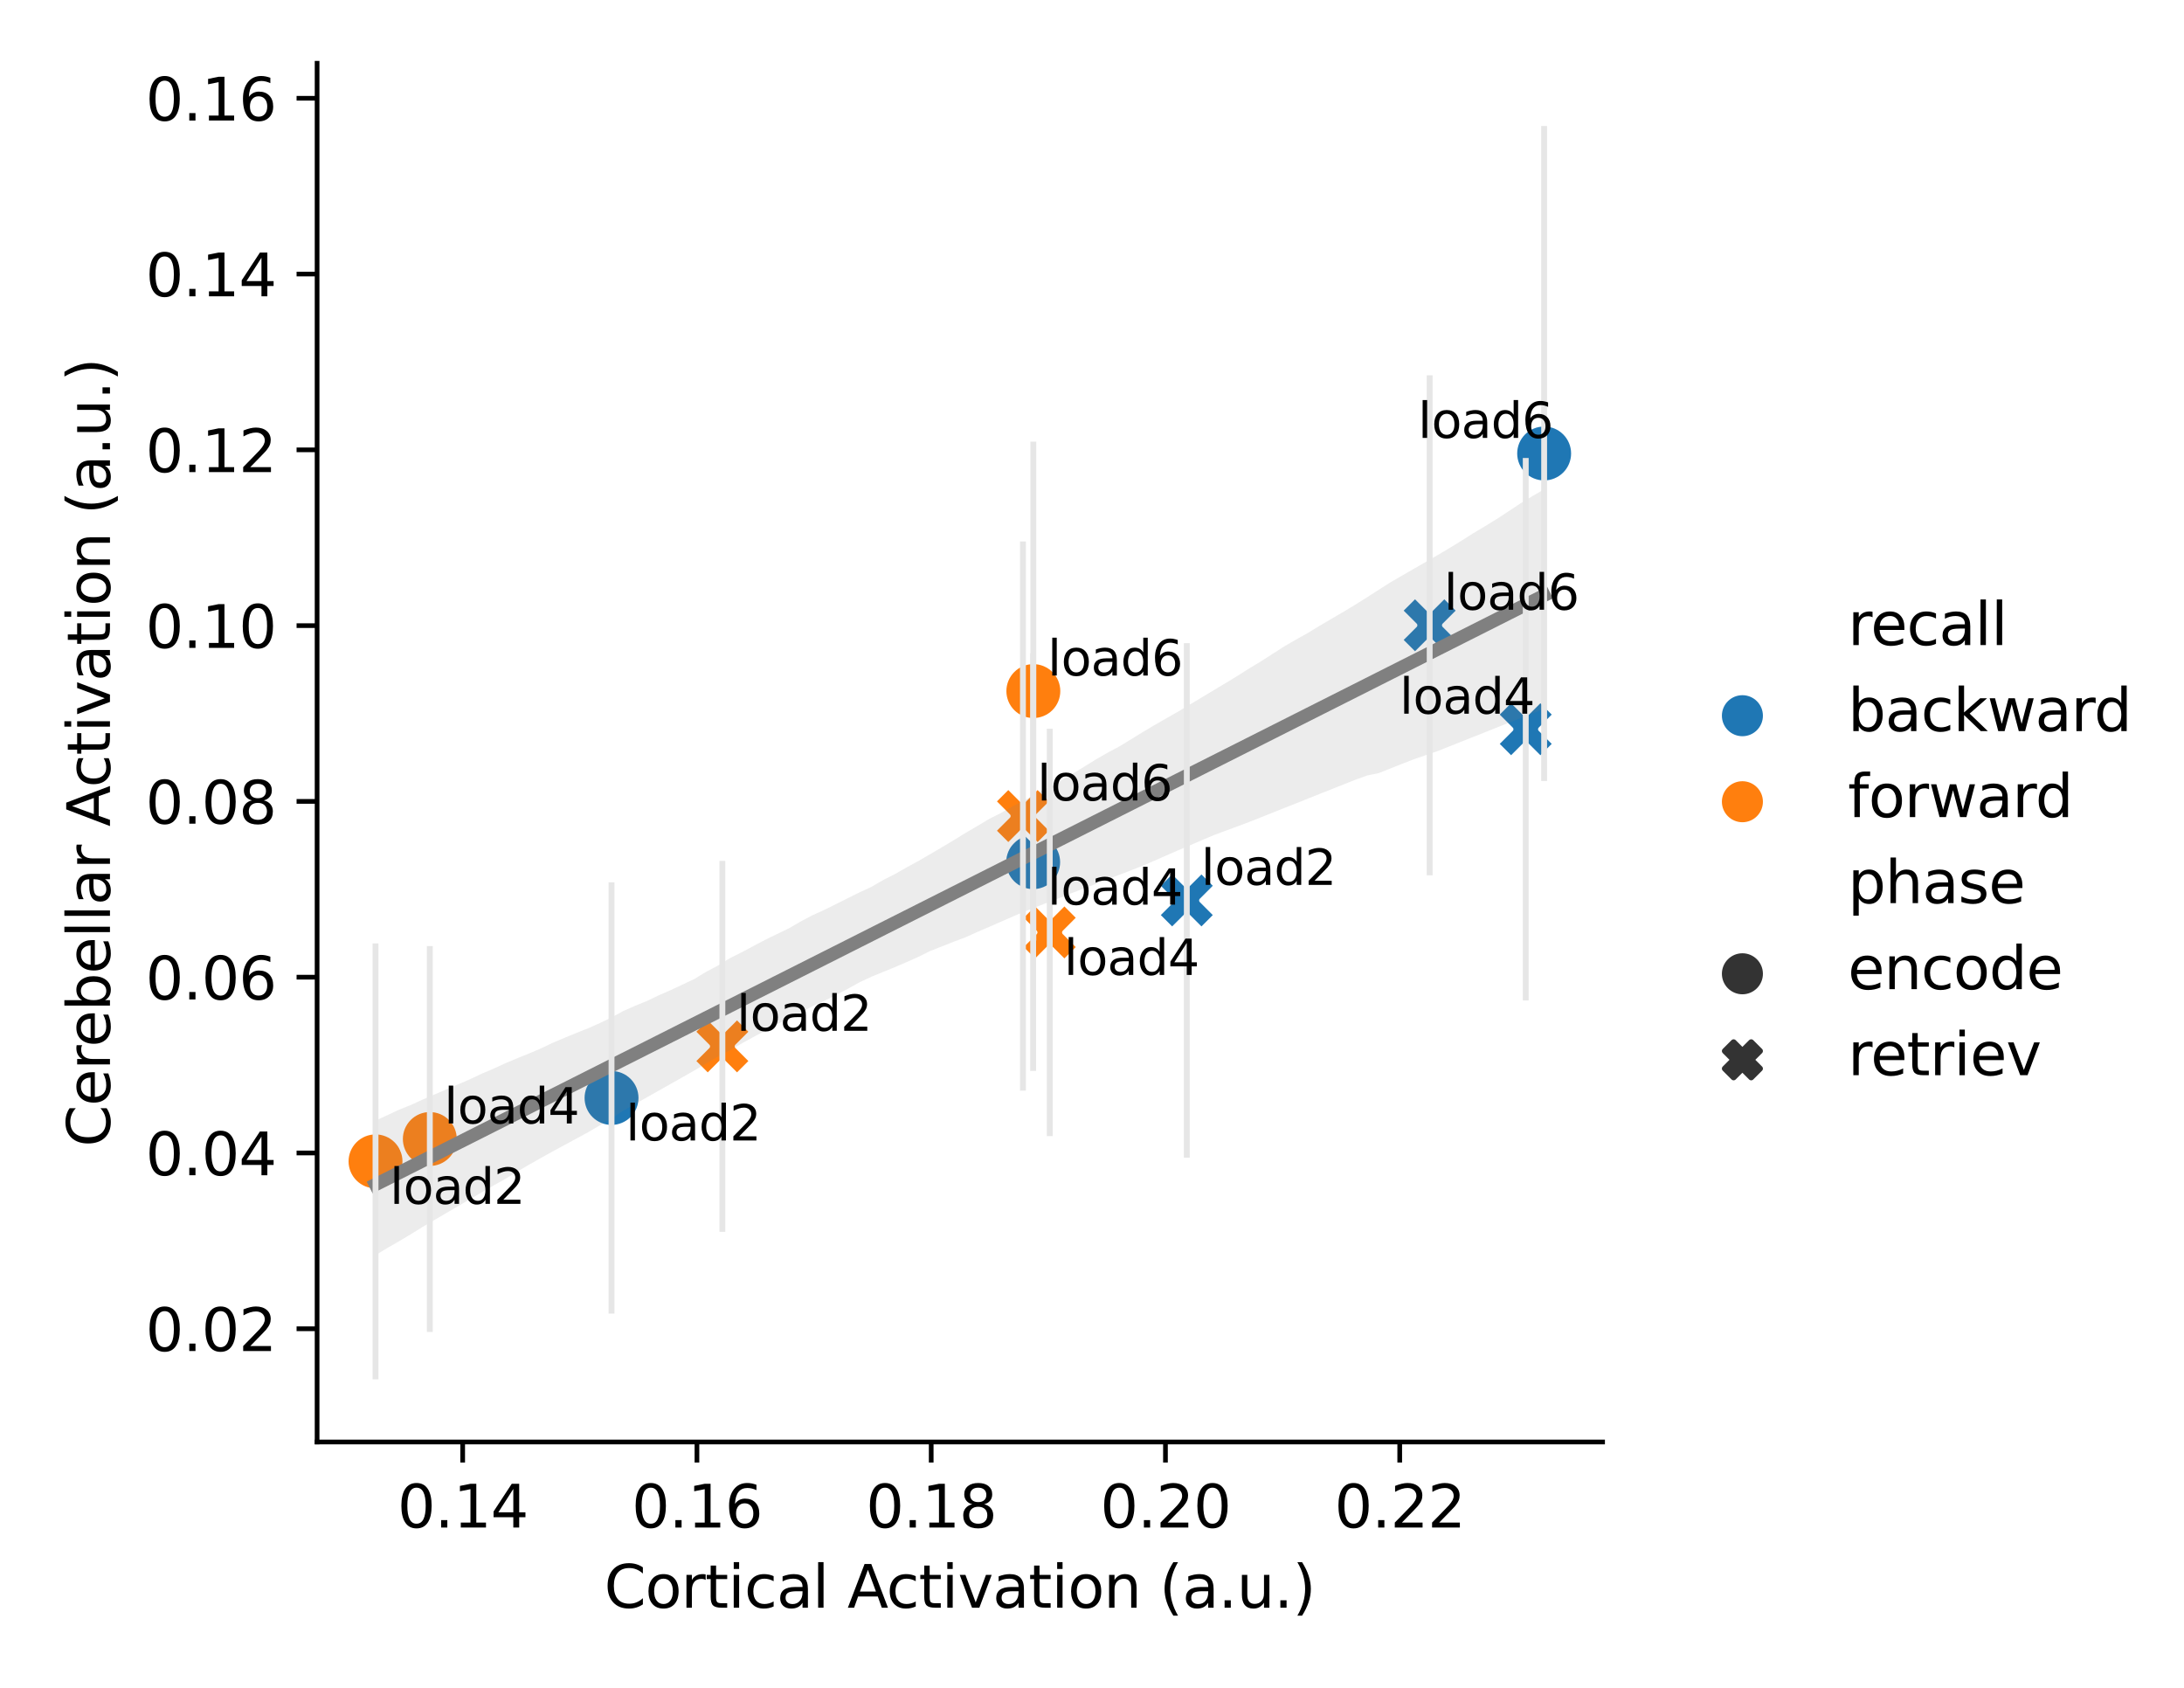 <?xml version="1.0" encoding="utf-8" standalone="no"?>
<!DOCTYPE svg PUBLIC "-//W3C//DTD SVG 1.1//EN"
  "http://www.w3.org/Graphics/SVG/1.1/DTD/svg11.dtd">
<svg xmlns:xlink="http://www.w3.org/1999/xlink" width="372.69pt" height="288pt" viewBox="0 0 372.69 288" xmlns="http://www.w3.org/2000/svg" version="1.1">
 <defs>
  <style type="text/css">*{stroke-linejoin: round; stroke-linecap: butt}</style>
 </defs>
 <g id="figure_1">
  <g id="patch_1">
   <path d="M 0 288 
L 372.69 288 
L 372.69 0 
L 0 0 
z
" style="fill: #ffffff"/>
  </g>
  <g id="axes_1">
   <g id="patch_2">
    <path d="M 54.11 246.04 
L 273.473 246.04 
L 273.473 10.8 
L 54.11 10.8 
z
" style="fill: #ffffff"/>
   </g>
   <g id="PathCollection_1">
    <path d="M 104.355 192.339 
C 105.681 192.339 106.953 191.812 107.89 190.874 
C 108.828 189.937 109.355 188.665 109.355 187.339 
C 109.355 186.013 108.828 184.741 107.89 183.803 
C 106.953 182.866 105.681 182.339 104.355 182.339 
C 103.029 182.339 101.757 182.866 100.819 183.803 
C 99.882 184.741 99.355 186.013 99.355 187.339 
C 99.355 188.665 99.882 189.937 100.819 190.874 
C 101.757 191.812 103.029 192.339 104.355 192.339 
z
" clip-path="url(#p482cf8ceec)" style="fill: #1f77b4; stroke: #ffffff; stroke-width: 0.8"/>
    <path d="M 200.023 158.634 
L 202.523 156.134 
L 205.023 158.634 
L 207.523 156.134 
L 205.023 153.634 
L 207.523 151.134 
L 205.023 148.634 
L 202.523 151.134 
L 200.023 148.634 
L 197.523 151.134 
L 200.023 153.634 
L 197.523 156.134 
z
" clip-path="url(#p482cf8ceec)" style="fill: #1f77b4; stroke: #ffffff; stroke-width: 0.8"/>
    <path d="M 64.081 203.16 
C 65.407 203.16 66.679 202.633 67.617 201.695 
C 68.554 200.757 69.081 199.486 69.081 198.16 
C 69.081 196.834 68.554 195.562 67.617 194.624 
C 66.679 193.686 65.407 193.16 64.081 193.16 
C 62.755 193.16 61.483 193.686 60.546 194.624 
C 59.608 195.562 59.081 196.834 59.081 198.16 
C 59.081 199.486 59.608 200.757 60.546 201.695 
C 61.483 202.633 62.755 203.16 64.081 203.16 
z
" clip-path="url(#p482cf8ceec)" style="fill: #ff7f0e; stroke: #ffffff; stroke-width: 0.8"/>
    <path d="M 120.771 183.538 
L 123.271 181.038 
L 125.771 183.538 
L 128.271 181.038 
L 125.771 178.538 
L 128.271 176.038 
L 125.771 173.538 
L 123.271 176.038 
L 120.771 173.538 
L 118.271 176.038 
L 120.771 178.538 
L 118.271 181.038 
z
" clip-path="url(#p482cf8ceec)" style="fill: #ff7f0e; stroke: #ffffff; stroke-width: 0.8"/>
    <path d="M 176.305 152.103 
C 177.631 152.103 178.903 151.576 179.84 150.639 
C 180.778 149.701 181.305 148.429 181.305 147.103 
C 181.305 145.777 180.778 144.505 179.84 143.568 
C 178.903 142.63 177.631 142.103 176.305 142.103 
C 174.979 142.103 173.707 142.63 172.769 143.568 
C 171.831 144.505 171.305 145.777 171.305 147.103 
C 171.305 148.429 171.831 149.701 172.769 150.639 
C 173.707 151.576 174.979 152.103 176.305 152.103 
z
" clip-path="url(#p482cf8ceec)" style="fill: #1f77b4; stroke: #ffffff; stroke-width: 0.8"/>
    <path d="M 257.861 129.425 
L 260.361 126.925 
L 262.861 129.425 
L 265.361 126.925 
L 262.861 124.425 
L 265.361 121.925 
L 262.861 119.425 
L 260.361 121.925 
L 257.861 119.425 
L 255.361 121.925 
L 257.861 124.425 
L 255.361 126.925 
z
" clip-path="url(#p482cf8ceec)" style="fill: #1f77b4; stroke: #ffffff; stroke-width: 0.8"/>
    <path d="M 73.347 199.342 
C 74.673 199.342 75.945 198.816 76.882 197.878 
C 77.82 196.94 78.347 195.668 78.347 194.342 
C 78.347 193.016 77.82 191.745 76.882 190.807 
C 75.945 189.869 74.673 189.342 73.347 189.342 
C 72.021 189.342 70.749 189.869 69.811 190.807 
C 68.874 191.745 68.347 193.016 68.347 194.342 
C 68.347 195.668 68.874 196.94 69.811 197.878 
C 70.749 198.816 72.021 199.342 73.347 199.342 
z
" clip-path="url(#p482cf8ceec)" style="fill: #ff7f0e; stroke: #ffffff; stroke-width: 0.8"/>
    <path d="M 176.635 164.095 
L 179.135 161.595 
L 181.635 164.095 
L 184.135 161.595 
L 181.635 159.095 
L 184.135 156.595 
L 181.635 154.095 
L 179.135 156.595 
L 176.635 154.095 
L 174.135 156.595 
L 176.635 159.095 
L 174.135 161.595 
z
" clip-path="url(#p482cf8ceec)" style="fill: #ff7f0e; stroke: #ffffff; stroke-width: 0.8"/>
    <path d="M 263.502 82.373 
C 264.828 82.373 266.1 81.846 267.038 80.909 
C 267.975 79.971 268.502 78.699 268.502 77.373 
C 268.502 76.047 267.975 74.775 267.038 73.838 
C 266.1 72.9 264.828 72.373 263.502 72.373 
C 262.176 72.373 260.904 72.9 259.967 73.838 
C 259.029 74.775 258.502 76.047 258.502 77.373 
C 258.502 78.699 259.029 79.971 259.967 80.909 
C 260.904 81.846 262.176 82.373 263.502 82.373 
z
" clip-path="url(#p482cf8ceec)" style="fill: #1f77b4; stroke: #ffffff; stroke-width: 0.8"/>
    <path d="M 241.467 111.688 
L 243.967 109.188 
L 246.467 111.688 
L 248.967 109.188 
L 246.467 106.688 
L 248.967 104.188 
L 246.467 101.688 
L 243.967 104.188 
L 241.467 101.688 
L 238.967 104.188 
L 241.467 106.688 
L 238.967 109.188 
z
" clip-path="url(#p482cf8ceec)" style="fill: #1f77b4; stroke: #ffffff; stroke-width: 0.8"/>
    <path d="M 176.335 122.915 
C 177.661 122.915 178.933 122.389 179.871 121.451 
C 180.808 120.513 181.335 119.241 181.335 117.915 
C 181.335 116.589 180.808 115.317 179.871 114.38 
C 178.933 113.442 177.661 112.915 176.335 112.915 
C 175.009 112.915 173.737 113.442 172.8 114.38 
C 171.862 115.317 171.335 116.589 171.335 117.915 
C 171.335 119.241 171.862 120.513 172.8 121.451 
C 173.737 122.389 175.009 122.915 176.335 122.915 
z
" clip-path="url(#p482cf8ceec)" style="fill: #ff7f0e; stroke: #ffffff; stroke-width: 0.8"/>
    <path d="M 172.061 144.239 
L 174.561 141.739 
L 177.061 144.239 
L 179.561 141.739 
L 177.061 139.239 
L 179.561 136.739 
L 177.061 134.239 
L 174.561 136.739 
L 172.061 134.239 
L 169.561 136.739 
L 172.061 139.239 
L 169.561 141.739 
z
" clip-path="url(#p482cf8ceec)" style="fill: #ff7f0e; stroke: #ffffff; stroke-width: 0.8"/>
   </g>
   <g id="PathCollection_2"/>
   <g id="PathCollection_3"/>
   <g id="PathCollection_4"/>
   <g id="PathCollection_5"/>
   <g id="PathCollection_6">
    <defs>
     <path id="m9566e30808" d="M 0 0 
C 0 0 0 0 0 0 
C 0 0 0 0 0 0 
C 0 0 0 0 0 0 
C 0 0 0 0 0 0 
C 0 0 0 0 0 0 
C 0 0 0 0 0 0 
C 0 0 0 0 0 0 
C 0 0 0 0 0 0 
z
" style="stroke: #1f77b4; stroke-opacity: 0.8"/>
    </defs>
    <g clip-path="url(#p482cf8ceec)">
     <use xlink:href="#m9566e30808" x="104.355" y="187.339" style="fill: #1f77b4; fill-opacity: 0.8; stroke: #1f77b4; stroke-opacity: 0.8"/>
     <use xlink:href="#m9566e30808" x="202.523" y="153.634" style="fill: #1f77b4; fill-opacity: 0.8; stroke: #1f77b4; stroke-opacity: 0.8"/>
     <use xlink:href="#m9566e30808" x="64.081" y="198.16" style="fill: #1f77b4; fill-opacity: 0.8; stroke: #1f77b4; stroke-opacity: 0.8"/>
     <use xlink:href="#m9566e30808" x="123.271" y="178.538" style="fill: #1f77b4; fill-opacity: 0.8; stroke: #1f77b4; stroke-opacity: 0.8"/>
     <use xlink:href="#m9566e30808" x="176.305" y="147.103" style="fill: #1f77b4; fill-opacity: 0.8; stroke: #1f77b4; stroke-opacity: 0.8"/>
     <use xlink:href="#m9566e30808" x="260.361" y="124.425" style="fill: #1f77b4; fill-opacity: 0.8; stroke: #1f77b4; stroke-opacity: 0.8"/>
     <use xlink:href="#m9566e30808" x="73.347" y="194.342" style="fill: #1f77b4; fill-opacity: 0.8; stroke: #1f77b4; stroke-opacity: 0.8"/>
     <use xlink:href="#m9566e30808" x="179.135" y="159.095" style="fill: #1f77b4; fill-opacity: 0.8; stroke: #1f77b4; stroke-opacity: 0.8"/>
     <use xlink:href="#m9566e30808" x="263.502" y="77.373" style="fill: #1f77b4; fill-opacity: 0.8; stroke: #1f77b4; stroke-opacity: 0.8"/>
     <use xlink:href="#m9566e30808" x="243.967" y="106.688" style="fill: #1f77b4; fill-opacity: 0.8; stroke: #1f77b4; stroke-opacity: 0.8"/>
     <use xlink:href="#m9566e30808" x="176.335" y="117.915" style="fill: #1f77b4; fill-opacity: 0.8; stroke: #1f77b4; stroke-opacity: 0.8"/>
     <use xlink:href="#m9566e30808" x="174.561" y="139.239" style="fill: #1f77b4; fill-opacity: 0.8; stroke: #1f77b4; stroke-opacity: 0.8"/>
    </g>
   </g>
   <g id="PolyCollection_1">
    <path d="M 64.081 191.221 
L 64.081 214.157 
L 66.095 212.939 
L 68.11 211.783 
L 70.124 210.578 
L 72.138 209.326 
L 74.153 208.149 
L 76.167 206.973 
L 78.182 205.796 
L 80.196 204.619 
L 82.21 203.442 
L 84.225 202.267 
L 86.239 201.146 
L 88.253 199.914 
L 90.268 198.732 
L 92.282 197.586 
L 94.296 196.472 
L 96.311 195.379 
L 98.325 194.29 
L 100.339 193.199 
L 102.354 192.013 
L 104.368 190.796 
L 106.382 189.489 
L 108.397 188.354 
L 110.411 187.219 
L 112.426 186.084 
L 114.44 184.948 
L 116.454 183.808 
L 118.469 182.661 
L 120.483 181.476 
L 122.497 180.291 
L 124.512 179.225 
L 126.526 178.062 
L 128.54 176.953 
L 130.555 175.88 
L 132.569 174.77 
L 134.583 173.802 
L 136.598 172.803 
L 138.612 171.696 
L 140.626 170.792 
L 142.641 169.78 
L 144.655 168.733 
L 146.67 167.605 
L 148.684 166.662 
L 150.698 165.836 
L 152.713 165.013 
L 154.727 164.149 
L 156.741 163.258 
L 158.756 162.255 
L 160.77 161.465 
L 162.784 160.664 
L 164.799 159.907 
L 166.813 159 
L 168.827 158.14 
L 170.842 157.249 
L 172.856 156.369 
L 174.87 155.514 
L 176.885 154.726 
L 178.899 153.948 
L 180.914 153.167 
L 182.928 152.365 
L 184.942 151.605 
L 186.957 150.831 
L 188.971 150.054 
L 190.985 149.274 
L 193 148.495 
L 195.014 147.714 
L 197.028 146.844 
L 199.043 145.957 
L 201.057 145.077 
L 203.071 144.229 
L 205.086 143.359 
L 207.1 142.507 
L 209.115 141.757 
L 211.129 141.007 
L 213.143 140.258 
L 215.158 139.46 
L 217.172 138.658 
L 219.186 137.857 
L 221.201 137.056 
L 223.215 136.254 
L 225.229 135.453 
L 227.244 134.652 
L 229.258 133.85 
L 231.272 133.049 
L 233.287 132.325 
L 235.301 131.904 
L 237.315 131.101 
L 239.33 130.298 
L 241.344 129.526 
L 243.359 128.828 
L 245.373 128.13 
L 247.387 127.333 
L 249.402 126.532 
L 251.416 125.73 
L 253.43 124.929 
L 255.445 124.127 
L 257.459 123.325 
L 259.473 122.524 
L 261.488 121.722 
L 263.502 120.921 
L 263.502 83.49 
L 263.502 83.49 
L 261.488 84.657 
L 259.473 85.88 
L 257.459 87.217 
L 255.445 88.535 
L 253.43 89.774 
L 251.416 90.98 
L 249.402 92.252 
L 247.387 93.488 
L 245.373 94.686 
L 243.359 95.847 
L 241.344 97.008 
L 239.33 98.168 
L 237.315 99.331 
L 235.301 100.611 
L 233.287 101.906 
L 231.272 103.175 
L 229.258 104.387 
L 227.244 105.569 
L 225.229 106.744 
L 223.215 107.983 
L 221.201 109.106 
L 219.186 110.272 
L 217.172 111.561 
L 215.158 112.85 
L 213.143 114.076 
L 211.129 115.345 
L 209.115 116.569 
L 207.1 117.779 
L 205.086 118.989 
L 203.071 120.197 
L 201.057 121.406 
L 199.043 122.556 
L 197.028 123.711 
L 195.014 124.909 
L 193 126.154 
L 190.985 127.376 
L 188.971 128.452 
L 186.957 129.612 
L 184.942 130.857 
L 182.928 132.091 
L 180.914 133.232 
L 178.899 134.374 
L 176.885 135.313 
L 174.87 136.544 
L 172.856 137.537 
L 170.842 138.699 
L 168.827 139.716 
L 166.813 140.921 
L 164.799 142.094 
L 162.784 143.342 
L 160.77 144.544 
L 158.756 145.728 
L 156.741 146.897 
L 154.727 147.987 
L 152.713 149.145 
L 150.698 150.161 
L 148.684 151.332 
L 146.67 152.263 
L 144.655 153.26 
L 142.641 154.267 
L 140.626 155.265 
L 138.612 156.182 
L 136.598 157.248 
L 134.583 158.416 
L 132.569 159.386 
L 130.555 160.366 
L 128.54 161.436 
L 126.526 162.504 
L 124.512 163.512 
L 122.497 164.759 
L 120.483 165.825 
L 118.469 167.051 
L 116.454 167.999 
L 114.44 168.938 
L 112.426 169.823 
L 110.411 170.787 
L 108.397 171.606 
L 106.382 172.498 
L 104.368 173.602 
L 102.354 174.563 
L 100.339 175.459 
L 98.325 176.26 
L 96.311 177.086 
L 94.296 177.942 
L 92.282 178.899 
L 90.268 179.758 
L 88.253 180.566 
L 86.239 181.415 
L 84.225 182.338 
L 82.21 183.2 
L 80.196 184.148 
L 78.182 185.012 
L 76.167 185.877 
L 74.153 186.742 
L 72.138 187.607 
L 70.124 188.534 
L 68.11 189.336 
L 66.095 190.284 
L 64.081 191.221 
z
" clip-path="url(#p482cf8ceec)" style="fill: #808080; fill-opacity: 0.15"/>
   </g>
   <g id="matplotlib.axis_1">
    <g id="xtick_1">
     <g id="line2d_1">
      <defs>
       <path id="m773f148bbd" d="M 0 0 
L 0 3.5 
" style="stroke: #000000; stroke-width: 0.8"/>
      </defs>
      <g>
       <use xlink:href="#m773f148bbd" x="78.953" y="246.04" style="stroke: #000000; stroke-width: 0.8"/>
      </g>
     </g>
     <g id="text_1">
      <!-- 0.14 -->
      <g transform="translate(67.82 260.638) scale(0.1 -0.1)">
       <defs>
        <path id="DejaVuSans-30" d="M 2034 4250 
Q 1547 4250 1301 3770 
Q 1056 3291 1056 2328 
Q 1056 1369 1301 889 
Q 1547 409 2034 409 
Q 2525 409 2770 889 
Q 3016 1369 3016 2328 
Q 3016 3291 2770 3770 
Q 2525 4250 2034 4250 
z
M 2034 4750 
Q 2819 4750 3233 4129 
Q 3647 3509 3647 2328 
Q 3647 1150 3233 529 
Q 2819 -91 2034 -91 
Q 1250 -91 836 529 
Q 422 1150 422 2328 
Q 422 3509 836 4129 
Q 1250 4750 2034 4750 
z
" transform="scale(0.016)"/>
        <path id="DejaVuSans-2e" d="M 684 794 
L 1344 794 
L 1344 0 
L 684 0 
L 684 794 
z
" transform="scale(0.016)"/>
        <path id="DejaVuSans-31" d="M 794 531 
L 1825 531 
L 1825 4091 
L 703 3866 
L 703 4441 
L 1819 4666 
L 2450 4666 
L 2450 531 
L 3481 531 
L 3481 0 
L 794 0 
L 794 531 
z
" transform="scale(0.016)"/>
        <path id="DejaVuSans-34" d="M 2419 4116 
L 825 1625 
L 2419 1625 
L 2419 4116 
z
M 2253 4666 
L 3047 4666 
L 3047 1625 
L 3713 1625 
L 3713 1100 
L 3047 1100 
L 3047 0 
L 2419 0 
L 2419 1100 
L 313 1100 
L 313 1709 
L 2253 4666 
z
" transform="scale(0.016)"/>
       </defs>
       <use xlink:href="#DejaVuSans-30"/>
       <use xlink:href="#DejaVuSans-2e" x="63.623"/>
       <use xlink:href="#DejaVuSans-31" x="95.41"/>
       <use xlink:href="#DejaVuSans-34" x="159.033"/>
      </g>
     </g>
    </g>
    <g id="xtick_2">
     <g id="line2d_2">
      <g>
       <use xlink:href="#m773f148bbd" x="118.929" y="246.04" style="stroke: #000000; stroke-width: 0.8"/>
      </g>
     </g>
     <g id="text_2">
      <!-- 0.16 -->
      <g transform="translate(107.796 260.638) scale(0.1 -0.1)">
       <defs>
        <path id="DejaVuSans-36" d="M 2113 2584 
Q 1688 2584 1439 2293 
Q 1191 2003 1191 1497 
Q 1191 994 1439 701 
Q 1688 409 2113 409 
Q 2538 409 2786 701 
Q 3034 994 3034 1497 
Q 3034 2003 2786 2293 
Q 2538 2584 2113 2584 
z
M 3366 4563 
L 3366 3988 
Q 3128 4100 2886 4159 
Q 2644 4219 2406 4219 
Q 1781 4219 1451 3797 
Q 1122 3375 1075 2522 
Q 1259 2794 1537 2939 
Q 1816 3084 2150 3084 
Q 2853 3084 3261 2657 
Q 3669 2231 3669 1497 
Q 3669 778 3244 343 
Q 2819 -91 2113 -91 
Q 1303 -91 875 529 
Q 447 1150 447 2328 
Q 447 3434 972 4092 
Q 1497 4750 2381 4750 
Q 2619 4750 2861 4703 
Q 3103 4656 3366 4563 
z
" transform="scale(0.016)"/>
       </defs>
       <use xlink:href="#DejaVuSans-30"/>
       <use xlink:href="#DejaVuSans-2e" x="63.623"/>
       <use xlink:href="#DejaVuSans-31" x="95.41"/>
       <use xlink:href="#DejaVuSans-36" x="159.033"/>
      </g>
     </g>
    </g>
    <g id="xtick_3">
     <g id="line2d_3">
      <g>
       <use xlink:href="#m773f148bbd" x="158.905" y="246.04" style="stroke: #000000; stroke-width: 0.8"/>
      </g>
     </g>
     <g id="text_3">
      <!-- 0.18 -->
      <g transform="translate(147.772 260.638) scale(0.1 -0.1)">
       <defs>
        <path id="DejaVuSans-38" d="M 2034 2216 
Q 1584 2216 1326 1975 
Q 1069 1734 1069 1313 
Q 1069 891 1326 650 
Q 1584 409 2034 409 
Q 2484 409 2743 651 
Q 3003 894 3003 1313 
Q 3003 1734 2745 1975 
Q 2488 2216 2034 2216 
z
M 1403 2484 
Q 997 2584 770 2862 
Q 544 3141 544 3541 
Q 544 4100 942 4425 
Q 1341 4750 2034 4750 
Q 2731 4750 3128 4425 
Q 3525 4100 3525 3541 
Q 3525 3141 3298 2862 
Q 3072 2584 2669 2484 
Q 3125 2378 3379 2068 
Q 3634 1759 3634 1313 
Q 3634 634 3220 271 
Q 2806 -91 2034 -91 
Q 1263 -91 848 271 
Q 434 634 434 1313 
Q 434 1759 690 2068 
Q 947 2378 1403 2484 
z
M 1172 3481 
Q 1172 3119 1398 2916 
Q 1625 2713 2034 2713 
Q 2441 2713 2670 2916 
Q 2900 3119 2900 3481 
Q 2900 3844 2670 4047 
Q 2441 4250 2034 4250 
Q 1625 4250 1398 4047 
Q 1172 3844 1172 3481 
z
" transform="scale(0.016)"/>
       </defs>
       <use xlink:href="#DejaVuSans-30"/>
       <use xlink:href="#DejaVuSans-2e" x="63.623"/>
       <use xlink:href="#DejaVuSans-31" x="95.41"/>
       <use xlink:href="#DejaVuSans-38" x="159.033"/>
      </g>
     </g>
    </g>
    <g id="xtick_4">
     <g id="line2d_4">
      <g>
       <use xlink:href="#m773f148bbd" x="198.881" y="246.04" style="stroke: #000000; stroke-width: 0.8"/>
      </g>
     </g>
     <g id="text_4">
      <!-- 0.20 -->
      <g transform="translate(187.748 260.638) scale(0.1 -0.1)">
       <defs>
        <path id="DejaVuSans-32" d="M 1228 531 
L 3431 531 
L 3431 0 
L 469 0 
L 469 531 
Q 828 903 1448 1529 
Q 2069 2156 2228 2338 
Q 2531 2678 2651 2914 
Q 2772 3150 2772 3378 
Q 2772 3750 2511 3984 
Q 2250 4219 1831 4219 
Q 1534 4219 1204 4116 
Q 875 4013 500 3803 
L 500 4441 
Q 881 4594 1212 4672 
Q 1544 4750 1819 4750 
Q 2544 4750 2975 4387 
Q 3406 4025 3406 3419 
Q 3406 3131 3298 2873 
Q 3191 2616 2906 2266 
Q 2828 2175 2409 1742 
Q 1991 1309 1228 531 
z
" transform="scale(0.016)"/>
       </defs>
       <use xlink:href="#DejaVuSans-30"/>
       <use xlink:href="#DejaVuSans-2e" x="63.623"/>
       <use xlink:href="#DejaVuSans-32" x="95.41"/>
       <use xlink:href="#DejaVuSans-30" x="159.033"/>
      </g>
     </g>
    </g>
    <g id="xtick_5">
     <g id="line2d_5">
      <g>
       <use xlink:href="#m773f148bbd" x="238.857" y="246.04" style="stroke: #000000; stroke-width: 0.8"/>
      </g>
     </g>
     <g id="text_5">
      <!-- 0.22 -->
      <g transform="translate(227.724 260.638) scale(0.1 -0.1)">
       <use xlink:href="#DejaVuSans-30"/>
       <use xlink:href="#DejaVuSans-2e" x="63.623"/>
       <use xlink:href="#DejaVuSans-32" x="95.41"/>
       <use xlink:href="#DejaVuSans-32" x="159.033"/>
      </g>
     </g>
    </g>
    <g id="text_6">
     <!-- Cortical Activation (a.u.) -->
     <g transform="translate(103.111 274.317) scale(0.1 -0.1)">
      <defs>
       <path id="DejaVuSans-43" d="M 4122 4306 
L 4122 3641 
Q 3803 3938 3442 4084 
Q 3081 4231 2675 4231 
Q 1875 4231 1450 3742 
Q 1025 3253 1025 2328 
Q 1025 1406 1450 917 
Q 1875 428 2675 428 
Q 3081 428 3442 575 
Q 3803 722 4122 1019 
L 4122 359 
Q 3791 134 3420 21 
Q 3050 -91 2638 -91 
Q 1578 -91 968 557 
Q 359 1206 359 2328 
Q 359 3453 968 4101 
Q 1578 4750 2638 4750 
Q 3056 4750 3426 4639 
Q 3797 4528 4122 4306 
z
" transform="scale(0.016)"/>
       <path id="DejaVuSans-6f" d="M 1959 3097 
Q 1497 3097 1228 2736 
Q 959 2375 959 1747 
Q 959 1119 1226 758 
Q 1494 397 1959 397 
Q 2419 397 2687 759 
Q 2956 1122 2956 1747 
Q 2956 2369 2687 2733 
Q 2419 3097 1959 3097 
z
M 1959 3584 
Q 2709 3584 3137 3096 
Q 3566 2609 3566 1747 
Q 3566 888 3137 398 
Q 2709 -91 1959 -91 
Q 1206 -91 779 398 
Q 353 888 353 1747 
Q 353 2609 779 3096 
Q 1206 3584 1959 3584 
z
" transform="scale(0.016)"/>
       <path id="DejaVuSans-72" d="M 2631 2963 
Q 2534 3019 2420 3045 
Q 2306 3072 2169 3072 
Q 1681 3072 1420 2755 
Q 1159 2438 1159 1844 
L 1159 0 
L 581 0 
L 581 3500 
L 1159 3500 
L 1159 2956 
Q 1341 3275 1631 3429 
Q 1922 3584 2338 3584 
Q 2397 3584 2469 3576 
Q 2541 3569 2628 3553 
L 2631 2963 
z
" transform="scale(0.016)"/>
       <path id="DejaVuSans-74" d="M 1172 4494 
L 1172 3500 
L 2356 3500 
L 2356 3053 
L 1172 3053 
L 1172 1153 
Q 1172 725 1289 603 
Q 1406 481 1766 481 
L 2356 481 
L 2356 0 
L 1766 0 
Q 1100 0 847 248 
Q 594 497 594 1153 
L 594 3053 
L 172 3053 
L 172 3500 
L 594 3500 
L 594 4494 
L 1172 4494 
z
" transform="scale(0.016)"/>
       <path id="DejaVuSans-69" d="M 603 3500 
L 1178 3500 
L 1178 0 
L 603 0 
L 603 3500 
z
M 603 4863 
L 1178 4863 
L 1178 4134 
L 603 4134 
L 603 4863 
z
" transform="scale(0.016)"/>
       <path id="DejaVuSans-63" d="M 3122 3366 
L 3122 2828 
Q 2878 2963 2633 3030 
Q 2388 3097 2138 3097 
Q 1578 3097 1268 2742 
Q 959 2388 959 1747 
Q 959 1106 1268 751 
Q 1578 397 2138 397 
Q 2388 397 2633 464 
Q 2878 531 3122 666 
L 3122 134 
Q 2881 22 2623 -34 
Q 2366 -91 2075 -91 
Q 1284 -91 818 406 
Q 353 903 353 1747 
Q 353 2603 823 3093 
Q 1294 3584 2113 3584 
Q 2378 3584 2631 3529 
Q 2884 3475 3122 3366 
z
" transform="scale(0.016)"/>
       <path id="DejaVuSans-61" d="M 2194 1759 
Q 1497 1759 1228 1600 
Q 959 1441 959 1056 
Q 959 750 1161 570 
Q 1363 391 1709 391 
Q 2188 391 2477 730 
Q 2766 1069 2766 1631 
L 2766 1759 
L 2194 1759 
z
M 3341 1997 
L 3341 0 
L 2766 0 
L 2766 531 
Q 2569 213 2275 61 
Q 1981 -91 1556 -91 
Q 1019 -91 701 211 
Q 384 513 384 1019 
Q 384 1609 779 1909 
Q 1175 2209 1959 2209 
L 2766 2209 
L 2766 2266 
Q 2766 2663 2505 2880 
Q 2244 3097 1772 3097 
Q 1472 3097 1187 3025 
Q 903 2953 641 2809 
L 641 3341 
Q 956 3463 1253 3523 
Q 1550 3584 1831 3584 
Q 2591 3584 2966 3190 
Q 3341 2797 3341 1997 
z
" transform="scale(0.016)"/>
       <path id="DejaVuSans-6c" d="M 603 4863 
L 1178 4863 
L 1178 0 
L 603 0 
L 603 4863 
z
" transform="scale(0.016)"/>
       <path id="DejaVuSans-20" transform="scale(0.016)"/>
       <path id="DejaVuSans-41" d="M 2188 4044 
L 1331 1722 
L 3047 1722 
L 2188 4044 
z
M 1831 4666 
L 2547 4666 
L 4325 0 
L 3669 0 
L 3244 1197 
L 1141 1197 
L 716 0 
L 50 0 
L 1831 4666 
z
" transform="scale(0.016)"/>
       <path id="DejaVuSans-76" d="M 191 3500 
L 800 3500 
L 1894 563 
L 2988 3500 
L 3597 3500 
L 2284 0 
L 1503 0 
L 191 3500 
z
" transform="scale(0.016)"/>
       <path id="DejaVuSans-6e" d="M 3513 2113 
L 3513 0 
L 2938 0 
L 2938 2094 
Q 2938 2591 2744 2837 
Q 2550 3084 2163 3084 
Q 1697 3084 1428 2787 
Q 1159 2491 1159 1978 
L 1159 0 
L 581 0 
L 581 3500 
L 1159 3500 
L 1159 2956 
Q 1366 3272 1645 3428 
Q 1925 3584 2291 3584 
Q 2894 3584 3203 3211 
Q 3513 2838 3513 2113 
z
" transform="scale(0.016)"/>
       <path id="DejaVuSans-28" d="M 1984 4856 
Q 1566 4138 1362 3434 
Q 1159 2731 1159 2009 
Q 1159 1288 1364 580 
Q 1569 -128 1984 -844 
L 1484 -844 
Q 1016 -109 783 600 
Q 550 1309 550 2009 
Q 550 2706 781 3412 
Q 1013 4119 1484 4856 
L 1984 4856 
z
" transform="scale(0.016)"/>
       <path id="DejaVuSans-75" d="M 544 1381 
L 544 3500 
L 1119 3500 
L 1119 1403 
Q 1119 906 1312 657 
Q 1506 409 1894 409 
Q 2359 409 2629 706 
Q 2900 1003 2900 1516 
L 2900 3500 
L 3475 3500 
L 3475 0 
L 2900 0 
L 2900 538 
Q 2691 219 2414 64 
Q 2138 -91 1772 -91 
Q 1169 -91 856 284 
Q 544 659 544 1381 
z
M 1991 3584 
L 1991 3584 
z
" transform="scale(0.016)"/>
       <path id="DejaVuSans-29" d="M 513 4856 
L 1013 4856 
Q 1481 4119 1714 3412 
Q 1947 2706 1947 2009 
Q 1947 1309 1714 600 
Q 1481 -109 1013 -844 
L 513 -844 
Q 928 -128 1133 580 
Q 1338 1288 1338 2009 
Q 1338 2731 1133 3434 
Q 928 4138 513 4856 
z
" transform="scale(0.016)"/>
      </defs>
      <use xlink:href="#DejaVuSans-43"/>
      <use xlink:href="#DejaVuSans-6f" x="69.824"/>
      <use xlink:href="#DejaVuSans-72" x="131.006"/>
      <use xlink:href="#DejaVuSans-74" x="172.119"/>
      <use xlink:href="#DejaVuSans-69" x="211.328"/>
      <use xlink:href="#DejaVuSans-63" x="239.111"/>
      <use xlink:href="#DejaVuSans-61" x="294.092"/>
      <use xlink:href="#DejaVuSans-6c" x="355.371"/>
      <use xlink:href="#DejaVuSans-20" x="383.154"/>
      <use xlink:href="#DejaVuSans-41" x="414.941"/>
      <use xlink:href="#DejaVuSans-63" x="481.6"/>
      <use xlink:href="#DejaVuSans-74" x="536.58"/>
      <use xlink:href="#DejaVuSans-69" x="575.789"/>
      <use xlink:href="#DejaVuSans-76" x="603.572"/>
      <use xlink:href="#DejaVuSans-61" x="662.752"/>
      <use xlink:href="#DejaVuSans-74" x="724.031"/>
      <use xlink:href="#DejaVuSans-69" x="763.24"/>
      <use xlink:href="#DejaVuSans-6f" x="791.023"/>
      <use xlink:href="#DejaVuSans-6e" x="852.205"/>
      <use xlink:href="#DejaVuSans-20" x="915.584"/>
      <use xlink:href="#DejaVuSans-28" x="947.371"/>
      <use xlink:href="#DejaVuSans-61" x="986.385"/>
      <use xlink:href="#DejaVuSans-2e" x="1047.664"/>
      <use xlink:href="#DejaVuSans-75" x="1079.451"/>
      <use xlink:href="#DejaVuSans-2e" x="1142.83"/>
      <use xlink:href="#DejaVuSans-29" x="1174.617"/>
     </g>
    </g>
   </g>
   <g id="matplotlib.axis_2">
    <g id="ytick_1">
     <g id="line2d_6">
      <defs>
       <path id="mac4ad708ce" d="M 0 0 
L -3.5 0 
" style="stroke: #000000; stroke-width: 0.8"/>
      </defs>
      <g>
       <use xlink:href="#mac4ad708ce" x="54.11" y="226.718" style="stroke: #000000; stroke-width: 0.8"/>
      </g>
     </g>
     <g id="text_7">
      <!-- 0.02 -->
      <g transform="translate(24.844 230.517) scale(0.1 -0.1)">
       <use xlink:href="#DejaVuSans-30"/>
       <use xlink:href="#DejaVuSans-2e" x="63.623"/>
       <use xlink:href="#DejaVuSans-30" x="95.41"/>
       <use xlink:href="#DejaVuSans-32" x="159.033"/>
      </g>
     </g>
    </g>
    <g id="ytick_2">
     <g id="line2d_7">
      <g>
       <use xlink:href="#mac4ad708ce" x="54.11" y="196.725" style="stroke: #000000; stroke-width: 0.8"/>
      </g>
     </g>
     <g id="text_8">
      <!-- 0.04 -->
      <g transform="translate(24.844 200.524) scale(0.1 -0.1)">
       <use xlink:href="#DejaVuSans-30"/>
       <use xlink:href="#DejaVuSans-2e" x="63.623"/>
       <use xlink:href="#DejaVuSans-30" x="95.41"/>
       <use xlink:href="#DejaVuSans-34" x="159.033"/>
      </g>
     </g>
    </g>
    <g id="ytick_3">
     <g id="line2d_8">
      <g>
       <use xlink:href="#mac4ad708ce" x="54.11" y="166.732" style="stroke: #000000; stroke-width: 0.8"/>
      </g>
     </g>
     <g id="text_9">
      <!-- 0.06 -->
      <g transform="translate(24.844 170.531) scale(0.1 -0.1)">
       <use xlink:href="#DejaVuSans-30"/>
       <use xlink:href="#DejaVuSans-2e" x="63.623"/>
       <use xlink:href="#DejaVuSans-30" x="95.41"/>
       <use xlink:href="#DejaVuSans-36" x="159.033"/>
      </g>
     </g>
    </g>
    <g id="ytick_4">
     <g id="line2d_9">
      <g>
       <use xlink:href="#mac4ad708ce" x="54.11" y="136.739" style="stroke: #000000; stroke-width: 0.8"/>
      </g>
     </g>
     <g id="text_10">
      <!-- 0.08 -->
      <g transform="translate(24.844 140.539) scale(0.1 -0.1)">
       <use xlink:href="#DejaVuSans-30"/>
       <use xlink:href="#DejaVuSans-2e" x="63.623"/>
       <use xlink:href="#DejaVuSans-30" x="95.41"/>
       <use xlink:href="#DejaVuSans-38" x="159.033"/>
      </g>
     </g>
    </g>
    <g id="ytick_5">
     <g id="line2d_10">
      <g>
       <use xlink:href="#mac4ad708ce" x="54.11" y="106.746" style="stroke: #000000; stroke-width: 0.8"/>
      </g>
     </g>
     <g id="text_11">
      <!-- 0.10 -->
      <g transform="translate(24.844 110.546) scale(0.1 -0.1)">
       <use xlink:href="#DejaVuSans-30"/>
       <use xlink:href="#DejaVuSans-2e" x="63.623"/>
       <use xlink:href="#DejaVuSans-31" x="95.41"/>
       <use xlink:href="#DejaVuSans-30" x="159.033"/>
      </g>
     </g>
    </g>
    <g id="ytick_6">
     <g id="line2d_11">
      <g>
       <use xlink:href="#mac4ad708ce" x="54.11" y="76.754" style="stroke: #000000; stroke-width: 0.8"/>
      </g>
     </g>
     <g id="text_12">
      <!-- 0.12 -->
      <g transform="translate(24.844 80.553) scale(0.1 -0.1)">
       <use xlink:href="#DejaVuSans-30"/>
       <use xlink:href="#DejaVuSans-2e" x="63.623"/>
       <use xlink:href="#DejaVuSans-31" x="95.41"/>
       <use xlink:href="#DejaVuSans-32" x="159.033"/>
      </g>
     </g>
    </g>
    <g id="ytick_7">
     <g id="line2d_12">
      <g>
       <use xlink:href="#mac4ad708ce" x="54.11" y="46.761" style="stroke: #000000; stroke-width: 0.8"/>
      </g>
     </g>
     <g id="text_13">
      <!-- 0.14 -->
      <g transform="translate(24.844 50.56) scale(0.1 -0.1)">
       <use xlink:href="#DejaVuSans-30"/>
       <use xlink:href="#DejaVuSans-2e" x="63.623"/>
       <use xlink:href="#DejaVuSans-31" x="95.41"/>
       <use xlink:href="#DejaVuSans-34" x="159.033"/>
      </g>
     </g>
    </g>
    <g id="ytick_8">
     <g id="line2d_13">
      <g>
       <use xlink:href="#mac4ad708ce" x="54.11" y="16.768" style="stroke: #000000; stroke-width: 0.8"/>
      </g>
     </g>
     <g id="text_14">
      <!-- 0.16 -->
      <g transform="translate(24.844 20.567) scale(0.1 -0.1)">
       <use xlink:href="#DejaVuSans-30"/>
       <use xlink:href="#DejaVuSans-2e" x="63.623"/>
       <use xlink:href="#DejaVuSans-31" x="95.41"/>
       <use xlink:href="#DejaVuSans-36" x="159.033"/>
      </g>
     </g>
    </g>
    <g id="text_15">
     <!-- Cerebellar Activation (a.u.) -->
     <g transform="translate(18.765 195.679) rotate(-90) scale(0.1 -0.1)">
      <defs>
       <path id="DejaVuSans-65" d="M 3597 1894 
L 3597 1613 
L 953 1613 
Q 991 1019 1311 708 
Q 1631 397 2203 397 
Q 2534 397 2845 478 
Q 3156 559 3463 722 
L 3463 178 
Q 3153 47 2828 -22 
Q 2503 -91 2169 -91 
Q 1331 -91 842 396 
Q 353 884 353 1716 
Q 353 2575 817 3079 
Q 1281 3584 2069 3584 
Q 2775 3584 3186 3129 
Q 3597 2675 3597 1894 
z
M 3022 2063 
Q 3016 2534 2758 2815 
Q 2500 3097 2075 3097 
Q 1594 3097 1305 2825 
Q 1016 2553 972 2059 
L 3022 2063 
z
" transform="scale(0.016)"/>
       <path id="DejaVuSans-62" d="M 3116 1747 
Q 3116 2381 2855 2742 
Q 2594 3103 2138 3103 
Q 1681 3103 1420 2742 
Q 1159 2381 1159 1747 
Q 1159 1113 1420 752 
Q 1681 391 2138 391 
Q 2594 391 2855 752 
Q 3116 1113 3116 1747 
z
M 1159 2969 
Q 1341 3281 1617 3432 
Q 1894 3584 2278 3584 
Q 2916 3584 3314 3078 
Q 3713 2572 3713 1747 
Q 3713 922 3314 415 
Q 2916 -91 2278 -91 
Q 1894 -91 1617 61 
Q 1341 213 1159 525 
L 1159 0 
L 581 0 
L 581 4863 
L 1159 4863 
L 1159 2969 
z
" transform="scale(0.016)"/>
      </defs>
      <use xlink:href="#DejaVuSans-43"/>
      <use xlink:href="#DejaVuSans-65" x="69.824"/>
      <use xlink:href="#DejaVuSans-72" x="131.348"/>
      <use xlink:href="#DejaVuSans-65" x="170.211"/>
      <use xlink:href="#DejaVuSans-62" x="231.734"/>
      <use xlink:href="#DejaVuSans-65" x="295.211"/>
      <use xlink:href="#DejaVuSans-6c" x="356.734"/>
      <use xlink:href="#DejaVuSans-6c" x="384.518"/>
      <use xlink:href="#DejaVuSans-61" x="412.301"/>
      <use xlink:href="#DejaVuSans-72" x="473.58"/>
      <use xlink:href="#DejaVuSans-20" x="514.693"/>
      <use xlink:href="#DejaVuSans-41" x="546.48"/>
      <use xlink:href="#DejaVuSans-63" x="613.139"/>
      <use xlink:href="#DejaVuSans-74" x="668.119"/>
      <use xlink:href="#DejaVuSans-69" x="707.328"/>
      <use xlink:href="#DejaVuSans-76" x="735.111"/>
      <use xlink:href="#DejaVuSans-61" x="794.291"/>
      <use xlink:href="#DejaVuSans-74" x="855.57"/>
      <use xlink:href="#DejaVuSans-69" x="894.779"/>
      <use xlink:href="#DejaVuSans-6f" x="922.562"/>
      <use xlink:href="#DejaVuSans-6e" x="983.744"/>
      <use xlink:href="#DejaVuSans-20" x="1047.123"/>
      <use xlink:href="#DejaVuSans-28" x="1078.91"/>
      <use xlink:href="#DejaVuSans-61" x="1117.924"/>
      <use xlink:href="#DejaVuSans-2e" x="1179.203"/>
      <use xlink:href="#DejaVuSans-75" x="1210.99"/>
      <use xlink:href="#DejaVuSans-2e" x="1274.369"/>
      <use xlink:href="#DejaVuSans-29" x="1306.156"/>
     </g>
    </g>
   </g>
   <g id="line2d_14">
    <path d="M 64.081 202.119 
L 66.095 201.104 
L 68.11 200.088 
L 70.124 199.073 
L 72.138 198.058 
L 74.153 197.042 
L 76.167 196.027 
L 78.182 195.011 
L 80.196 193.996 
L 82.21 192.981 
L 84.225 191.965 
L 86.239 190.95 
L 88.253 189.934 
L 90.268 188.919 
L 92.282 187.904 
L 94.296 186.888 
L 96.311 185.873 
L 98.325 184.857 
L 100.339 183.842 
L 102.354 182.827 
L 104.368 181.811 
L 106.382 180.796 
L 108.397 179.78 
L 110.411 178.765 
L 112.426 177.75 
L 114.44 176.734 
L 116.454 175.719 
L 118.469 174.703 
L 120.483 173.688 
L 122.497 172.673 
L 124.512 171.657 
L 126.526 170.642 
L 128.54 169.626 
L 130.555 168.611 
L 132.569 167.596 
L 134.583 166.58 
L 136.598 165.565 
L 138.612 164.549 
L 140.626 163.534 
L 142.641 162.519 
L 144.655 161.503 
L 146.67 160.488 
L 148.684 159.472 
L 150.698 158.457 
L 152.713 157.442 
L 154.727 156.426 
L 156.741 155.411 
L 158.756 154.395 
L 160.77 153.38 
L 162.784 152.365 
L 164.799 151.349 
L 166.813 150.334 
L 168.827 149.318 
L 170.842 148.303 
L 172.856 147.288 
L 174.87 146.272 
L 176.885 145.257 
L 178.899 144.241 
L 180.914 143.226 
L 182.928 142.211 
L 184.942 141.195 
L 186.957 140.18 
L 188.971 139.164 
L 190.985 138.149 
L 193 137.134 
L 195.014 136.118 
L 197.028 135.103 
L 199.043 134.087 
L 201.057 133.072 
L 203.071 132.057 
L 205.086 131.041 
L 207.1 130.026 
L 209.115 129.01 
L 211.129 127.995 
L 213.143 126.98 
L 215.158 125.964 
L 217.172 124.949 
L 219.186 123.933 
L 221.201 122.918 
L 223.215 121.903 
L 225.229 120.887 
L 227.244 119.872 
L 229.258 118.856 
L 231.272 117.841 
L 233.287 116.826 
L 235.301 115.81 
L 237.315 114.795 
L 239.33 113.779 
L 241.344 112.764 
L 243.359 111.749 
L 245.373 110.733 
L 247.387 109.718 
L 249.402 108.702 
L 251.416 107.687 
L 253.43 106.672 
L 255.445 105.656 
L 257.459 104.641 
L 259.473 103.625 
L 261.488 102.61 
L 263.502 101.595 
" clip-path="url(#p482cf8ceec)" style="fill: none; stroke: #808080; stroke-width: 2.25; stroke-linecap: square"/>
   </g>
   <g id="LineCollection_1">
    <path d="M 104.355 224.132 
L 104.355 150.546 
" clip-path="url(#p482cf8ceec)" style="fill: none; stroke: #e6e6e6"/>
    <path d="M 202.523 197.53 
L 202.523 109.737 
" clip-path="url(#p482cf8ceec)" style="fill: none; stroke: #e6e6e6"/>
    <path d="M 64.081 235.347 
L 64.081 160.972 
" clip-path="url(#p482cf8ceec)" style="fill: none; stroke: #e6e6e6"/>
    <path d="M 123.271 210.182 
L 123.271 146.894 
" clip-path="url(#p482cf8ceec)" style="fill: none; stroke: #e6e6e6"/>
    <path d="M 176.305 182.724 
L 176.305 111.482 
" clip-path="url(#p482cf8ceec)" style="fill: none; stroke: #e6e6e6"/>
    <path d="M 260.361 170.702 
L 260.361 78.149 
" clip-path="url(#p482cf8ceec)" style="fill: none; stroke: #e6e6e6"/>
    <path d="M 73.347 227.27 
L 73.347 161.415 
" clip-path="url(#p482cf8ceec)" style="fill: none; stroke: #e6e6e6"/>
    <path d="M 179.135 193.845 
L 179.135 124.344 
" clip-path="url(#p482cf8ceec)" style="fill: none; stroke: #e6e6e6"/>
    <path d="M 263.502 133.253 
L 263.502 21.493 
" clip-path="url(#p482cf8ceec)" style="fill: none; stroke: #e6e6e6"/>
    <path d="M 243.967 149.349 
L 243.967 64.028 
" clip-path="url(#p482cf8ceec)" style="fill: none; stroke: #e6e6e6"/>
    <path d="M 176.335 160.477 
L 176.335 75.354 
" clip-path="url(#p482cf8ceec)" style="fill: none; stroke: #e6e6e6"/>
    <path d="M 174.561 186.091 
L 174.561 92.387 
" clip-path="url(#p482cf8ceec)" style="fill: none; stroke: #e6e6e6"/>
   </g>
   <g id="patch_3">
    <path d="M 54.11 246.04 
L 54.11 10.8 
" style="fill: none; stroke: #000000; stroke-width: 0.8; stroke-linejoin: miter; stroke-linecap: square"/>
   </g>
   <g id="patch_4">
    <path d="M 54.11 246.04 
L 273.473 246.04 
" style="fill: none; stroke: #000000; stroke-width: 0.8; stroke-linejoin: miter; stroke-linecap: square"/>
   </g>
   <g id="text_16">
    <!-- load2 -->
    <g transform="translate(106.784 194.59) scale(0.083 -0.083)">
     <defs>
      <path id="DejaVuSans-64" d="M 2906 2969 
L 2906 4863 
L 3481 4863 
L 3481 0 
L 2906 0 
L 2906 525 
Q 2725 213 2448 61 
Q 2172 -91 1784 -91 
Q 1150 -91 751 415 
Q 353 922 353 1747 
Q 353 2572 751 3078 
Q 1150 3584 1784 3584 
Q 2172 3584 2448 3432 
Q 2725 3281 2906 2969 
z
M 947 1747 
Q 947 1113 1208 752 
Q 1469 391 1925 391 
Q 2381 391 2643 752 
Q 2906 1113 2906 1747 
Q 2906 2381 2643 2742 
Q 2381 3103 1925 3103 
Q 1469 3103 1208 2742 
Q 947 2381 947 1747 
z
" transform="scale(0.016)"/>
     </defs>
     <use xlink:href="#DejaVuSans-6c"/>
     <use xlink:href="#DejaVuSans-6f" x="27.783"/>
     <use xlink:href="#DejaVuSans-61" x="88.965"/>
     <use xlink:href="#DejaVuSans-64" x="150.244"/>
     <use xlink:href="#DejaVuSans-32" x="213.721"/>
    </g>
   </g>
   <g id="text_17">
    <!-- load2 -->
    <g transform="translate(204.952 150.98) scale(0.083 -0.083)">
     <use xlink:href="#DejaVuSans-6c"/>
     <use xlink:href="#DejaVuSans-6f" x="27.783"/>
     <use xlink:href="#DejaVuSans-61" x="88.965"/>
     <use xlink:href="#DejaVuSans-64" x="150.244"/>
     <use xlink:href="#DejaVuSans-32" x="213.721"/>
    </g>
   </g>
   <g id="text_18">
    <!-- load2 -->
    <g transform="translate(66.51 205.41) scale(0.083 -0.083)">
     <use xlink:href="#DejaVuSans-6c"/>
     <use xlink:href="#DejaVuSans-6f" x="27.783"/>
     <use xlink:href="#DejaVuSans-61" x="88.965"/>
     <use xlink:href="#DejaVuSans-64" x="150.244"/>
     <use xlink:href="#DejaVuSans-32" x="213.721"/>
    </g>
   </g>
   <g id="text_19">
    <!-- load2 -->
    <g transform="translate(125.7 175.884) scale(0.083 -0.083)">
     <use xlink:href="#DejaVuSans-6c"/>
     <use xlink:href="#DejaVuSans-6f" x="27.783"/>
     <use xlink:href="#DejaVuSans-61" x="88.965"/>
     <use xlink:href="#DejaVuSans-64" x="150.244"/>
     <use xlink:href="#DejaVuSans-32" x="213.721"/>
    </g>
   </g>
   <g id="text_20">
    <!-- load4 -->
    <g transform="translate(178.733 154.354) scale(0.083 -0.083)">
     <use xlink:href="#DejaVuSans-6c"/>
     <use xlink:href="#DejaVuSans-6f" x="27.783"/>
     <use xlink:href="#DejaVuSans-61" x="88.965"/>
     <use xlink:href="#DejaVuSans-64" x="150.244"/>
     <use xlink:href="#DejaVuSans-34" x="213.721"/>
    </g>
   </g>
   <g id="text_21">
    <!-- load4 -->
    <g transform="translate(238.825 121.771) scale(0.083 -0.083)">
     <use xlink:href="#DejaVuSans-6c"/>
     <use xlink:href="#DejaVuSans-6f" x="27.783"/>
     <use xlink:href="#DejaVuSans-61" x="88.965"/>
     <use xlink:href="#DejaVuSans-64" x="150.244"/>
     <use xlink:href="#DejaVuSans-34" x="213.721"/>
    </g>
   </g>
   <g id="text_22">
    <!-- load4 -->
    <g transform="translate(75.776 191.689) scale(0.083 -0.083)">
     <use xlink:href="#DejaVuSans-6c"/>
     <use xlink:href="#DejaVuSans-6f" x="27.783"/>
     <use xlink:href="#DejaVuSans-61" x="88.965"/>
     <use xlink:href="#DejaVuSans-64" x="150.244"/>
     <use xlink:href="#DejaVuSans-34" x="213.721"/>
    </g>
   </g>
   <g id="text_23">
    <!-- load4 -->
    <g transform="translate(181.564 166.346) scale(0.083 -0.083)">
     <use xlink:href="#DejaVuSans-6c"/>
     <use xlink:href="#DejaVuSans-6f" x="27.783"/>
     <use xlink:href="#DejaVuSans-61" x="88.965"/>
     <use xlink:href="#DejaVuSans-64" x="150.244"/>
     <use xlink:href="#DejaVuSans-34" x="213.721"/>
    </g>
   </g>
   <g id="text_24">
    <!-- load6 -->
    <g transform="translate(241.967 74.719) scale(0.083 -0.083)">
     <use xlink:href="#DejaVuSans-6c"/>
     <use xlink:href="#DejaVuSans-6f" x="27.783"/>
     <use xlink:href="#DejaVuSans-61" x="88.965"/>
     <use xlink:href="#DejaVuSans-64" x="150.244"/>
     <use xlink:href="#DejaVuSans-36" x="213.721"/>
    </g>
   </g>
   <g id="text_25">
    <!-- load6 -->
    <g transform="translate(246.395 104.034) scale(0.083 -0.083)">
     <use xlink:href="#DejaVuSans-6c"/>
     <use xlink:href="#DejaVuSans-6f" x="27.783"/>
     <use xlink:href="#DejaVuSans-61" x="88.965"/>
     <use xlink:href="#DejaVuSans-64" x="150.244"/>
     <use xlink:href="#DejaVuSans-36" x="213.721"/>
    </g>
   </g>
   <g id="text_26">
    <!-- load6 -->
    <g transform="translate(178.764 115.262) scale(0.083 -0.083)">
     <use xlink:href="#DejaVuSans-6c"/>
     <use xlink:href="#DejaVuSans-6f" x="27.783"/>
     <use xlink:href="#DejaVuSans-61" x="88.965"/>
     <use xlink:href="#DejaVuSans-64" x="150.244"/>
     <use xlink:href="#DejaVuSans-36" x="213.721"/>
    </g>
   </g>
   <g id="text_27">
    <!-- load6 -->
    <g transform="translate(176.989 136.585) scale(0.083 -0.083)">
     <use xlink:href="#DejaVuSans-6c"/>
     <use xlink:href="#DejaVuSans-6f" x="27.783"/>
     <use xlink:href="#DejaVuSans-61" x="88.965"/>
     <use xlink:href="#DejaVuSans-64" x="150.244"/>
     <use xlink:href="#DejaVuSans-36" x="213.721"/>
    </g>
   </g>
  </g>
  <g id="legend_1">
   <g id="text_28">
    <!-- recall -->
    <g transform="translate(315.334 110.064) scale(0.1 -0.1)">
     <use xlink:href="#DejaVuSans-72"/>
     <use xlink:href="#DejaVuSans-65" x="38.863"/>
     <use xlink:href="#DejaVuSans-63" x="100.387"/>
     <use xlink:href="#DejaVuSans-61" x="155.367"/>
     <use xlink:href="#DejaVuSans-6c" x="216.646"/>
     <use xlink:href="#DejaVuSans-6c" x="244.43"/>
    </g>
   </g>
   <g id="PathCollection_7">
    <defs>
     <path id="m1de9a4d375" d="M 0 3 
C 0.796 3 1.559 2.684 2.121 2.121 
C 2.684 1.559 3 0.796 3 0 
C 3 -0.796 2.684 -1.559 2.121 -2.121 
C 1.559 -2.684 0.796 -3 0 -3 
C -0.796 -3 -1.559 -2.684 -2.121 -2.121 
C -2.684 -1.559 -3 -0.796 -3 0 
C -3 0.796 -2.684 1.559 -2.121 2.121 
C -1.559 2.684 -0.796 3 0 3 
z
" style="stroke: #1f77b4"/>
    </defs>
    <g>
     <use xlink:href="#m1de9a4d375" x="297.334" y="122.117" style="fill: #1f77b4; stroke: #1f77b4"/>
    </g>
   </g>
   <g id="text_29">
    <!-- backward -->
    <g transform="translate(315.334 124.742) scale(0.1 -0.1)">
     <defs>
      <path id="DejaVuSans-6b" d="M 581 4863 
L 1159 4863 
L 1159 1991 
L 2875 3500 
L 3609 3500 
L 1753 1863 
L 3688 0 
L 2938 0 
L 1159 1709 
L 1159 0 
L 581 0 
L 581 4863 
z
" transform="scale(0.016)"/>
      <path id="DejaVuSans-77" d="M 269 3500 
L 844 3500 
L 1563 769 
L 2278 3500 
L 2956 3500 
L 3675 769 
L 4391 3500 
L 4966 3500 
L 4050 0 
L 3372 0 
L 2619 2869 
L 1863 0 
L 1184 0 
L 269 3500 
z
" transform="scale(0.016)"/>
     </defs>
     <use xlink:href="#DejaVuSans-62"/>
     <use xlink:href="#DejaVuSans-61" x="63.477"/>
     <use xlink:href="#DejaVuSans-63" x="124.756"/>
     <use xlink:href="#DejaVuSans-6b" x="179.736"/>
     <use xlink:href="#DejaVuSans-77" x="237.646"/>
     <use xlink:href="#DejaVuSans-61" x="319.434"/>
     <use xlink:href="#DejaVuSans-72" x="380.713"/>
     <use xlink:href="#DejaVuSans-64" x="420.076"/>
    </g>
   </g>
   <g id="PathCollection_8">
    <defs>
     <path id="m539f21605f" d="M 0 3 
C 0.796 3 1.559 2.684 2.121 2.121 
C 2.684 1.559 3 0.796 3 0 
C 3 -0.796 2.684 -1.559 2.121 -2.121 
C 1.559 -2.684 0.796 -3 0 -3 
C -0.796 -3 -1.559 -2.684 -2.121 -2.121 
C -2.684 -1.559 -3 -0.796 -3 0 
C -3 0.796 -2.684 1.559 -2.121 2.121 
C -1.559 2.684 -0.796 3 0 3 
z
" style="stroke: #ff7f0e"/>
    </defs>
    <g>
     <use xlink:href="#m539f21605f" x="297.334" y="136.795" style="fill: #ff7f0e; stroke: #ff7f0e"/>
    </g>
   </g>
   <g id="text_30">
    <!-- forward -->
    <g transform="translate(315.334 139.42) scale(0.1 -0.1)">
     <defs>
      <path id="DejaVuSans-66" d="M 2375 4863 
L 2375 4384 
L 1825 4384 
Q 1516 4384 1395 4259 
Q 1275 4134 1275 3809 
L 1275 3500 
L 2222 3500 
L 2222 3053 
L 1275 3053 
L 1275 0 
L 697 0 
L 697 3053 
L 147 3053 
L 147 3500 
L 697 3500 
L 697 3744 
Q 697 4328 969 4595 
Q 1241 4863 1831 4863 
L 2375 4863 
z
" transform="scale(0.016)"/>
     </defs>
     <use xlink:href="#DejaVuSans-66"/>
     <use xlink:href="#DejaVuSans-6f" x="35.205"/>
     <use xlink:href="#DejaVuSans-72" x="96.387"/>
     <use xlink:href="#DejaVuSans-77" x="137.5"/>
     <use xlink:href="#DejaVuSans-61" x="219.287"/>
     <use xlink:href="#DejaVuSans-72" x="280.566"/>
     <use xlink:href="#DejaVuSans-64" x="319.93"/>
    </g>
   </g>
   <g id="text_31">
    <!-- phase -->
    <g transform="translate(315.334 154.098) scale(0.1 -0.1)">
     <defs>
      <path id="DejaVuSans-70" d="M 1159 525 
L 1159 -1331 
L 581 -1331 
L 581 3500 
L 1159 3500 
L 1159 2969 
Q 1341 3281 1617 3432 
Q 1894 3584 2278 3584 
Q 2916 3584 3314 3078 
Q 3713 2572 3713 1747 
Q 3713 922 3314 415 
Q 2916 -91 2278 -91 
Q 1894 -91 1617 61 
Q 1341 213 1159 525 
z
M 3116 1747 
Q 3116 2381 2855 2742 
Q 2594 3103 2138 3103 
Q 1681 3103 1420 2742 
Q 1159 2381 1159 1747 
Q 1159 1113 1420 752 
Q 1681 391 2138 391 
Q 2594 391 2855 752 
Q 3116 1113 3116 1747 
z
" transform="scale(0.016)"/>
      <path id="DejaVuSans-68" d="M 3513 2113 
L 3513 0 
L 2938 0 
L 2938 2094 
Q 2938 2591 2744 2837 
Q 2550 3084 2163 3084 
Q 1697 3084 1428 2787 
Q 1159 2491 1159 1978 
L 1159 0 
L 581 0 
L 581 4863 
L 1159 4863 
L 1159 2956 
Q 1366 3272 1645 3428 
Q 1925 3584 2291 3584 
Q 2894 3584 3203 3211 
Q 3513 2838 3513 2113 
z
" transform="scale(0.016)"/>
      <path id="DejaVuSans-73" d="M 2834 3397 
L 2834 2853 
Q 2591 2978 2328 3040 
Q 2066 3103 1784 3103 
Q 1356 3103 1142 2972 
Q 928 2841 928 2578 
Q 928 2378 1081 2264 
Q 1234 2150 1697 2047 
L 1894 2003 
Q 2506 1872 2764 1633 
Q 3022 1394 3022 966 
Q 3022 478 2636 193 
Q 2250 -91 1575 -91 
Q 1294 -91 989 -36 
Q 684 19 347 128 
L 347 722 
Q 666 556 975 473 
Q 1284 391 1588 391 
Q 1994 391 2212 530 
Q 2431 669 2431 922 
Q 2431 1156 2273 1281 
Q 2116 1406 1581 1522 
L 1381 1569 
Q 847 1681 609 1914 
Q 372 2147 372 2553 
Q 372 3047 722 3315 
Q 1072 3584 1716 3584 
Q 2034 3584 2315 3537 
Q 2597 3491 2834 3397 
z
" transform="scale(0.016)"/>
     </defs>
     <use xlink:href="#DejaVuSans-70"/>
     <use xlink:href="#DejaVuSans-68" x="63.477"/>
     <use xlink:href="#DejaVuSans-61" x="126.855"/>
     <use xlink:href="#DejaVuSans-73" x="188.135"/>
     <use xlink:href="#DejaVuSans-65" x="240.234"/>
    </g>
   </g>
   <g id="PathCollection_9">
    <defs>
     <path id="m3b0444ae66" d="M 0 3 
C 0.796 3 1.559 2.684 2.121 2.121 
C 2.684 1.559 3 0.796 3 0 
C 3 -0.796 2.684 -1.559 2.121 -2.121 
C 1.559 -2.684 0.796 -3 0 -3 
C -0.796 -3 -1.559 -2.684 -2.121 -2.121 
C -2.684 -1.559 -3 -0.796 -3 0 
C -3 0.796 -2.684 1.559 -2.121 2.121 
C -1.559 2.684 -0.796 3 0 3 
z
" style="stroke: #333333"/>
    </defs>
    <g>
     <use xlink:href="#m3b0444ae66" x="297.334" y="166.152" style="fill: #333333; stroke: #333333"/>
    </g>
   </g>
   <g id="text_32">
    <!-- encode -->
    <g transform="translate(315.334 168.777) scale(0.1 -0.1)">
     <use xlink:href="#DejaVuSans-65"/>
     <use xlink:href="#DejaVuSans-6e" x="61.523"/>
     <use xlink:href="#DejaVuSans-63" x="124.902"/>
     <use xlink:href="#DejaVuSans-6f" x="179.883"/>
     <use xlink:href="#DejaVuSans-64" x="241.064"/>
     <use xlink:href="#DejaVuSans-65" x="304.541"/>
    </g>
   </g>
   <g id="PathCollection_10">
    <defs>
     <path id="m2d15bd115a" d="M -1.5 3 
L 0 1.5 
L 1.5 3 
L 3 1.5 
L 1.5 0 
L 3 -1.5 
L 1.5 -3 
L 0 -1.5 
L -1.5 -3 
L -3 -1.5 
L -1.5 0 
L -3 1.5 
z
" style="stroke: #333333"/>
    </defs>
    <g>
     <use xlink:href="#m2d15bd115a" x="297.334" y="180.83" style="fill: #333333; stroke: #333333"/>
    </g>
   </g>
   <g id="text_33">
    <!-- retriev -->
    <g transform="translate(315.334 183.455) scale(0.1 -0.1)">
     <use xlink:href="#DejaVuSans-72"/>
     <use xlink:href="#DejaVuSans-65" x="38.863"/>
     <use xlink:href="#DejaVuSans-74" x="100.387"/>
     <use xlink:href="#DejaVuSans-72" x="139.596"/>
     <use xlink:href="#DejaVuSans-69" x="180.709"/>
     <use xlink:href="#DejaVuSans-65" x="208.492"/>
     <use xlink:href="#DejaVuSans-76" x="270.016"/>
    </g>
   </g>
  </g>
 </g>
 <defs>
  <clipPath id="p482cf8ceec">
   <rect x="54.11" y="10.8" width="219.363" height="235.24"/>
  </clipPath>
 </defs>
</svg>
